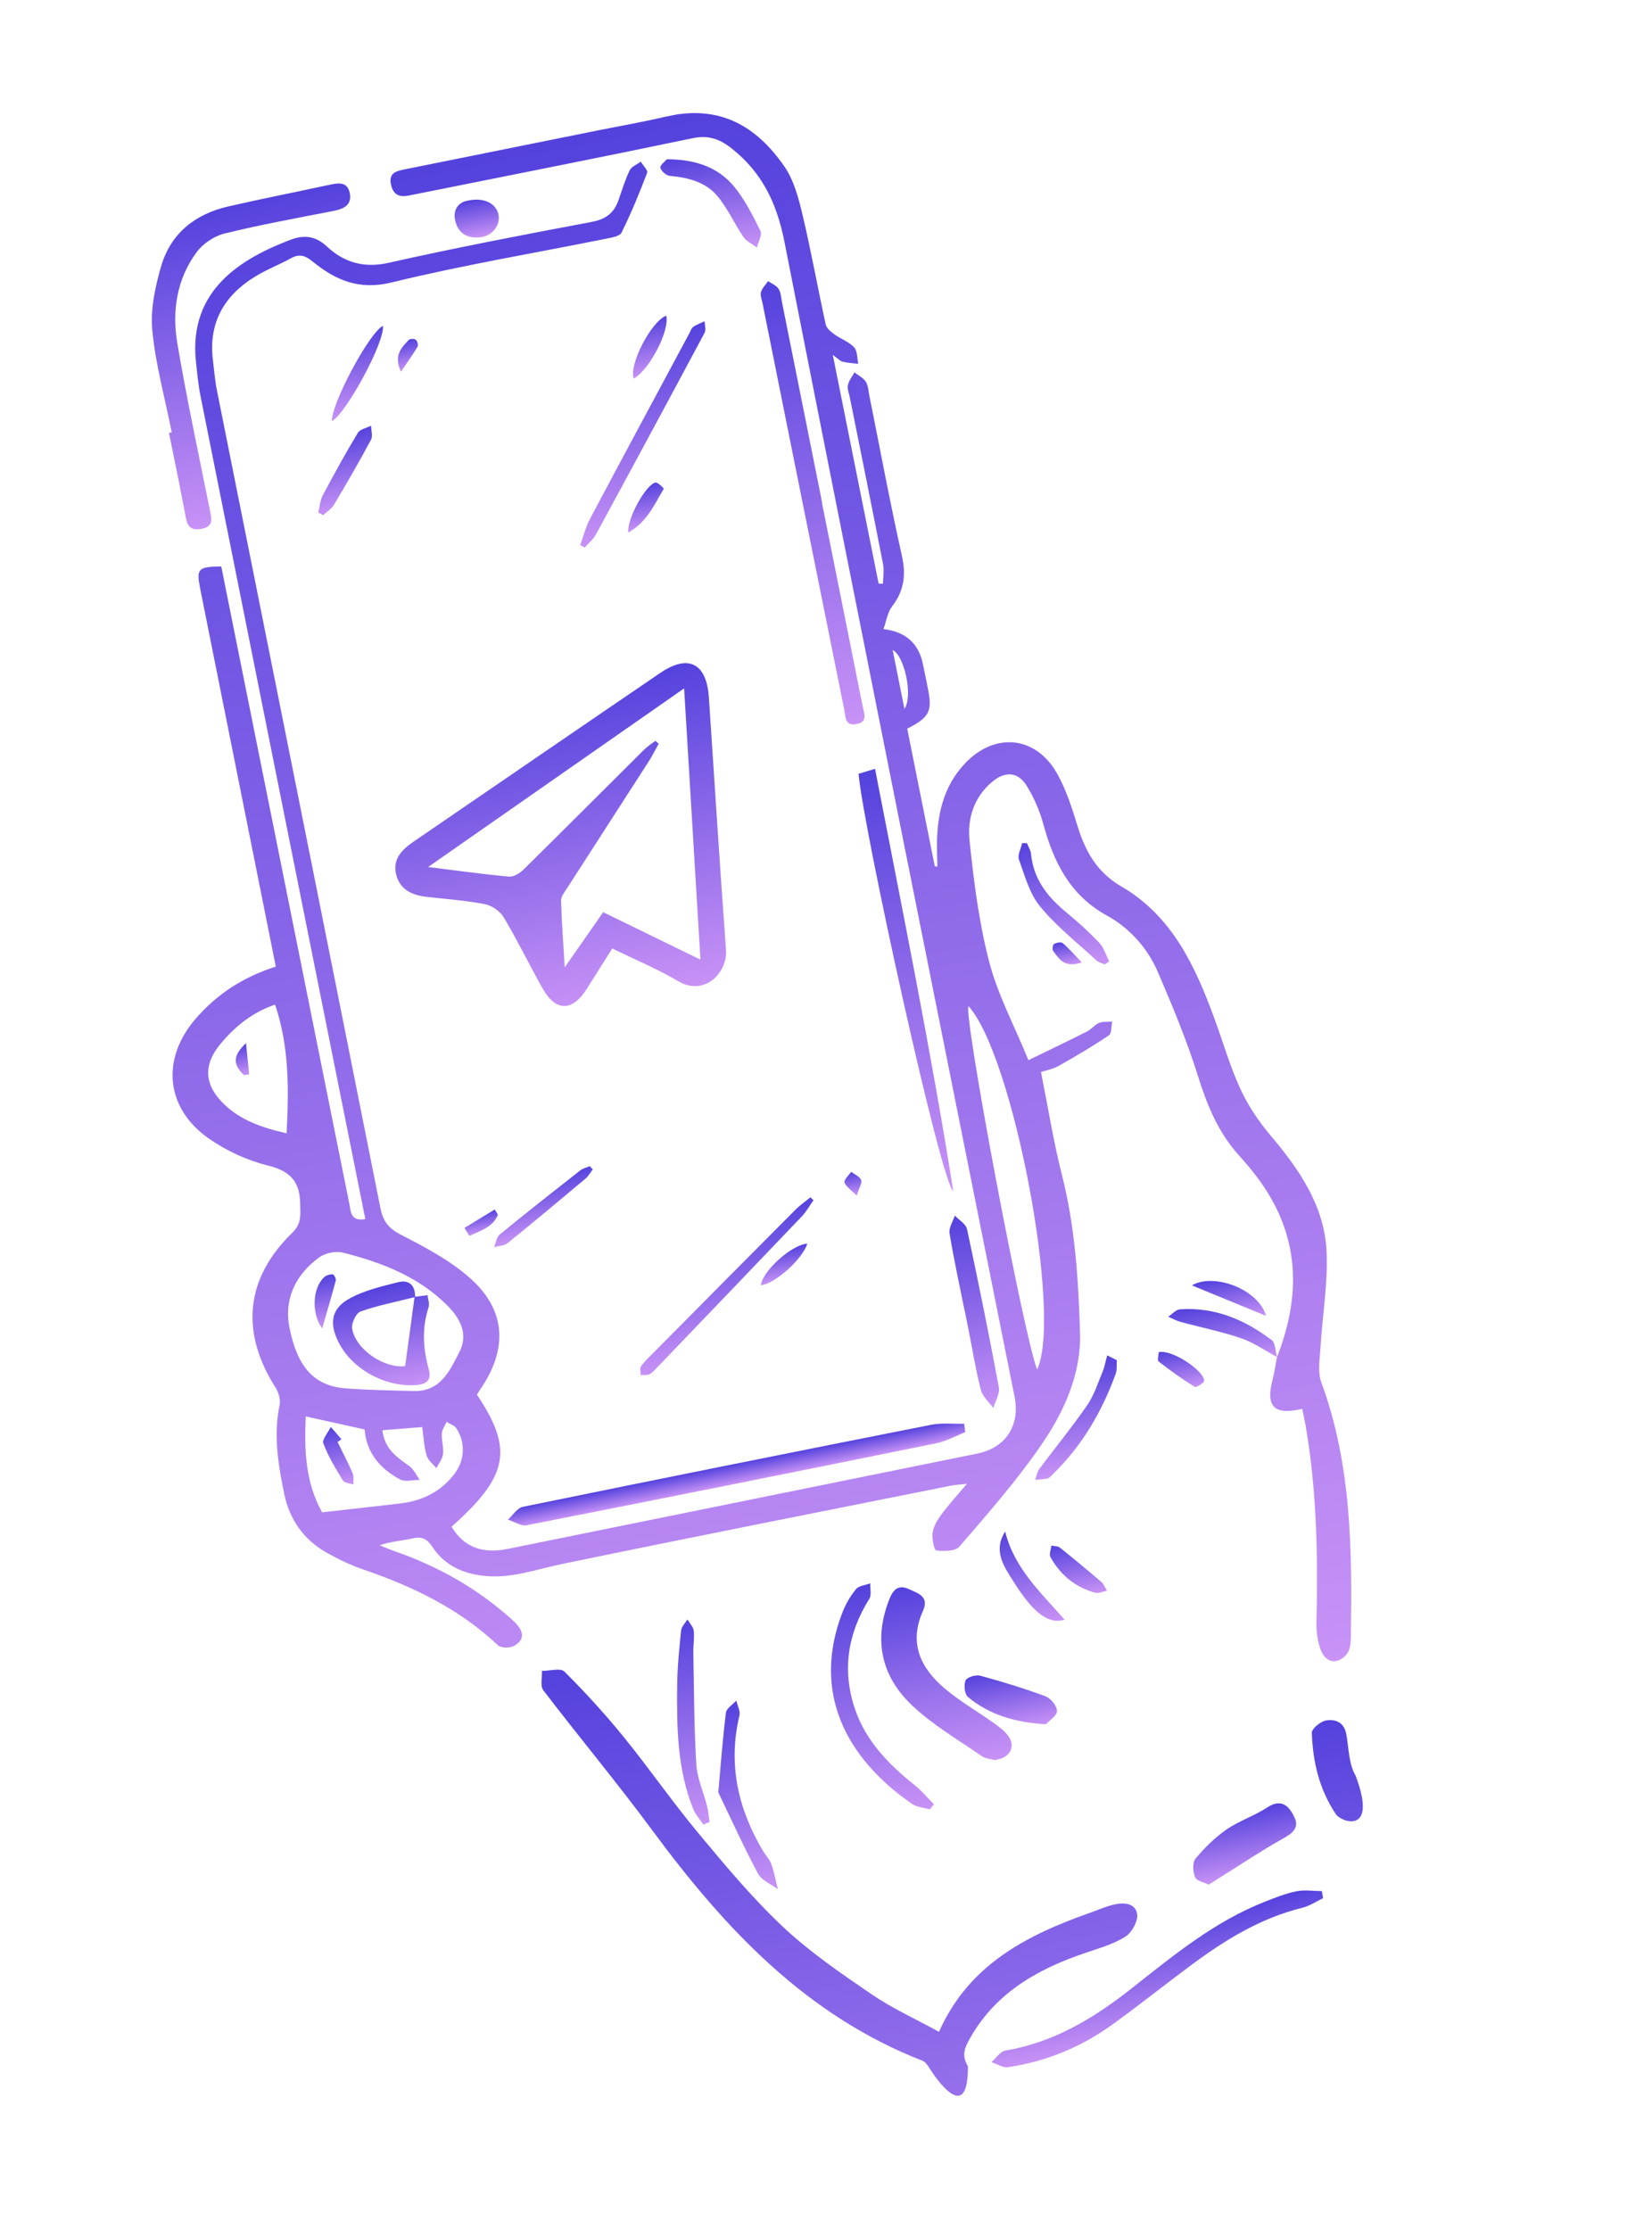 <svg width="146" height="197" viewBox="0 0 146 197" fill="none" xmlns="http://www.w3.org/2000/svg">
<g clip-path="url(#clip0_5016_13)">
<path d="M112.859 119.879C114.826 114.871 114.928 109.96 111.982 105.268C111.26 104.116 110.385 103.042 109.472 102.028C107.654 100.011 106.682 97.63 105.879 95.066C104.897 91.931 103.628 88.876 102.324 85.853C101.411 83.733 99.848 81.99 97.832 80.878C94.555 79.077 93.119 76.156 92.199 72.77C91.883 71.607 91.375 70.454 90.745 69.424C89.99 68.188 88.859 68.098 87.729 69.026C86.082 70.377 85.484 72.298 85.684 74.237C86.058 77.835 86.514 81.46 87.419 84.951C88.161 87.815 89.6 90.498 90.889 93.651C92.848 92.698 94.479 91.919 96.091 91.103C96.466 90.914 96.743 90.518 97.121 90.363C97.469 90.22 97.898 90.275 98.292 90.24C98.204 90.653 98.261 91.278 98.01 91.449C96.57 92.418 95.072 93.305 93.558 94.157C93.04 94.449 92.413 94.556 92 94.695C92.624 97.811 93.101 100.837 93.852 103.79C95.015 108.355 95.3 113.009 95.45 117.669C95.572 121.391 94.029 124.727 91.986 127.694C89.823 130.832 87.28 133.721 84.79 136.62C84.432 137.037 83.421 137.032 82.744 136.959C82.566 136.939 82.344 135.904 82.424 135.378C82.508 134.813 82.853 134.242 83.208 133.766C83.85 132.901 84.583 132.106 85.459 131.068C84.828 131.138 84.434 131.156 84.052 131.232C72.582 133.526 61.106 135.788 49.651 138.157C47.395 138.624 45.227 139.443 42.856 139.209C40.904 139.016 39.282 138.271 38.197 136.62C37.74 135.925 37.28 135.704 36.458 135.892C35.544 136.104 34.588 136.143 33.553 136.503C34.023 136.688 34.487 136.888 34.966 137.056C38.81 138.398 42.275 140.378 45.295 143.105C46.345 144.053 46.418 144.825 45.445 145.38C45.081 145.588 44.283 145.593 44.015 145.339C40.601 142.119 36.509 140.144 32.121 138.644C31.009 138.266 29.933 137.745 28.905 137.174C26.85 136.028 25.589 134.234 25.117 131.952C24.583 129.364 24.157 126.765 24.712 124.099C24.809 123.628 24.623 122.994 24.352 122.57C21.221 117.657 21.683 112.909 25.846 108.88C26.674 108.077 26.541 107.295 26.529 106.338C26.507 104.336 25.63 103.438 23.649 102.946C21.812 102.49 19.967 101.634 18.417 100.543C14.604 97.855 14.244 93.503 17.294 89.985C19.169 87.823 21.463 86.31 24.375 85.383C24.264 84.828 24.156 84.289 24.048 83.75C21.925 73.159 19.802 62.57 17.687 51.976C17.339 50.239 17.503 50.059 19.555 50.038C19.655 50.538 19.763 51.079 19.871 51.618C22 62.208 24.128 72.796 26.257 83.387C27.797 91.056 29.338 98.729 30.887 106.397C31.019 107.054 30.974 107.905 32.286 107.689C32.186 107.19 32.09 106.71 31.994 106.231C27.238 82.507 22.48 58.783 17.735 35.053C17.524 34.002 17.417 32.926 17.309 31.857C16.677 25.533 21.453 22.795 25.64 21.193C26.767 20.762 27.814 20.769 28.876 21.762C30.363 23.156 32.129 23.714 34.344 23.215C40.3 21.874 46.305 20.729 52.307 19.599C53.538 19.367 54.264 18.814 54.655 17.694C54.968 16.804 55.242 15.893 55.65 15.048C55.813 14.714 56.294 14.532 56.63 14.28C56.83 14.615 57.278 15.045 57.191 15.271C56.509 17.058 55.779 18.836 54.93 20.549C54.764 20.881 54.027 20.994 53.531 21.093C47.219 22.364 40.853 23.424 34.604 24.952C31.704 25.659 29.645 24.734 27.621 23.096C26.974 22.574 26.479 22.398 25.739 22.801C24.661 23.39 23.499 23.834 22.462 24.482C19.785 26.154 18.434 28.536 18.81 31.749C18.921 32.683 18.998 33.627 19.183 34.549C23.995 58.599 28.824 82.646 33.616 106.701C33.851 107.874 34.332 108.508 35.437 109.072C37.563 110.16 39.742 111.316 41.515 112.876C44.737 115.712 44.91 119.162 42.435 122.741C42.331 122.894 42.239 123.056 42.15 123.197C45.391 128.026 44.93 130.398 39.909 134.86C40.97 136.642 42.603 137.282 44.883 136.819C58.712 134.012 72.541 131.205 86.37 128.401C88.897 127.888 90.17 125.911 89.665 123.373C82.862 89.379 76.028 55.391 69.33 21.373C68.664 17.992 67.383 15.275 64.693 13.136C63.611 12.276 62.62 11.915 61.203 12.21C53.278 13.867 45.331 15.427 37.393 17.021C36.974 17.105 36.557 17.183 36.138 17.27C35.319 17.44 34.761 17.229 34.559 16.325C34.333 15.318 34.957 15.122 35.721 14.969C41.386 13.833 47.05 12.689 52.713 11.545C54.757 11.136 56.812 10.779 58.839 10.303C63.659 9.169 66.909 11.219 69.317 14.697C70.162 15.915 70.573 17.495 70.925 18.971C71.689 22.182 72.267 25.433 72.973 28.659C73.045 28.991 73.419 29.3 73.726 29.523C74.295 29.934 75.015 30.18 75.479 30.674C75.783 30.997 75.743 31.639 75.855 32.138C75.393 32.081 74.919 32.065 74.469 31.95C74.23 31.889 74.033 31.656 73.6 31.347L77.651 51.554C77.778 51.558 77.906 51.562 78.033 51.566C78.042 50.992 78.152 50.395 78.044 49.845C77.09 44.938 76.096 40.036 75.113 35.135C75.039 34.766 74.866 34.372 74.935 34.027C75.014 33.627 75.314 33.27 75.515 32.896C75.857 33.162 76.29 33.368 76.512 33.711C76.73 34.046 76.745 34.518 76.828 34.932C77.776 39.65 78.654 44.381 79.704 49.075C80.084 50.779 79.908 52.181 78.84 53.566C78.439 54.089 78.339 54.843 78.076 55.57C80.036 55.799 81.201 56.838 81.572 58.688C81.711 59.382 81.853 60.075 81.995 60.768C82.417 62.828 82.155 63.358 80.178 64.368L82.615 76.528C82.693 76.532 82.77 76.537 82.848 76.542C82.832 75.994 82.811 75.444 82.807 74.896C82.782 72.129 83.303 69.529 85.284 67.436C87.932 64.635 91.566 65.004 93.441 68.359C94.235 69.781 94.745 71.383 95.224 72.95C95.908 75.189 96.947 77.051 99.083 78.292C103.585 80.904 105.62 85.324 107.317 89.941C108.08 92.017 108.69 94.163 109.61 96.166C110.288 97.638 111.226 99.043 112.276 100.284C114.823 103.296 117.051 106.505 117.238 110.539C117.367 113.373 116.869 116.236 116.696 119.086C116.635 120.09 116.443 121.205 116.772 122.098C119.474 129.435 119.502 137.065 119.383 144.715C119.374 145.201 119.295 145.804 119.001 146.144C118.209 147.069 117.158 146.898 116.729 145.752C116.443 144.988 116.324 144.117 116.343 143.298C116.483 137.491 116.38 131.701 115.394 125.959C115.307 125.454 115.192 124.952 115.091 124.447C112.6 125.038 111.84 124.245 112.466 121.87C112.64 121.213 112.728 120.533 112.856 119.865L112.85 119.866L112.859 119.879ZM25.592 117.308C26.221 120.447 27.538 122.406 30.52 122.636C32.536 122.792 34.566 122.825 36.59 122.874C38.948 122.929 39.769 121.046 40.606 119.417C41.43 117.815 40.64 116.398 39.449 115.232C36.904 112.732 33.69 111.505 30.318 110.653C29.685 110.492 28.758 110.672 28.229 111.057C25.939 112.707 25.101 114.993 25.589 117.312L25.592 117.308ZM27.026 125.123C26.87 128.152 27.017 131.002 28.466 133.587C30.882 133.314 33.139 133.072 35.391 132.803C37.358 132.567 39.019 131.741 40.211 130.126C41.092 128.935 41.139 127.362 40.318 126.148C40.146 125.892 39.759 125.782 39.47 125.605C39.32 125.943 39.063 126.279 39.044 126.624C39.013 127.231 39.222 127.852 39.154 128.449C39.104 128.879 38.768 129.275 38.562 129.686C38.264 129.314 37.819 128.987 37.699 128.565C37.473 127.777 37.438 126.94 37.314 126.058C36.064 126.156 34.966 126.244 33.795 126.338C33.985 128.019 35.095 128.726 36.172 129.502C36.569 129.789 36.794 130.31 37.098 130.724C36.508 130.722 35.807 130.924 35.348 130.679C33.561 129.723 32.361 128.265 32.226 126.268C30.479 125.882 28.867 125.525 27.024 125.117L27.026 125.123ZM85.594 88.875C85.127 89.687 90.513 118.189 91.659 120.969C93.897 116.223 89.561 93.269 85.594 88.875ZM24.312 88.74C22.273 89.439 20.811 90.653 19.55 92.132C17.924 94.039 18.016 95.853 19.858 97.591C21.339 98.986 23.192 99.621 25.33 100.107C25.532 96.221 25.568 92.48 24.311 88.737L24.312 88.74ZM78.891 57.419L79.934 62.624C80.703 61.447 79.938 57.939 78.891 57.419Z" fill="url(#paint0_linear_5016_13)"/>
<path d="M115.935 153.074C116.026 155.631 116.593 158.076 118.068 160.264C118.537 160.96 121.81 162.127 119.798 156.832C119.182 155.803 119.212 154.383 118.972 153.137C118.772 152.112 117.977 151.832 117.175 151.978C116.693 152.066 115.92 152.708 115.935 153.074Z" fill="url(#paint1_linear_5016_13)"/>
<path d="M82.99 179.472C85.634 173.515 90.771 170.925 96.385 168.943C97.053 168.707 97.707 168.417 98.395 168.247C99.276 168.029 100.339 168.089 100.497 169.066C100.597 169.683 100.028 170.712 99.456 171.073C98.397 171.74 97.126 172.097 95.918 172.507C91.586 173.974 87.813 176.129 85.561 180.35C85.133 181.154 85.081 181.716 85.545 182.532C85.561 188.372 82.039 182.525 82.039 182.525C82.039 182.525 81.787 182.135 81.57 182.05C71.222 178.029 64.051 170.341 57.658 161.691C54.551 157.485 51.194 153.465 48.017 149.309C47.726 148.927 47.923 148.175 47.894 147.594C48.576 147.598 49.544 147.316 49.886 147.658C51.719 149.488 53.477 151.409 55.111 153.419C57.37 156.199 59.412 159.157 61.705 161.912C64.086 164.773 66.484 167.656 69.191 170.2C71.578 172.44 74.331 174.32 77.05 176.175C78.868 177.415 80.905 178.335 82.996 179.482L82.99 179.472Z" fill="url(#paint2_linear_5016_13)"/>
<path d="M54.111 83.776C53.327 85.021 52.584 86.211 51.829 87.395C50.578 89.362 49.104 89.358 47.97 87.344C46.794 85.254 45.746 83.094 44.521 81.037C44.198 80.497 43.474 79.988 42.853 79.87C41.152 79.539 39.408 79.419 37.681 79.219C36.418 79.074 35.355 78.592 35.017 77.272C34.668 75.911 35.507 75.059 36.533 74.358C43.802 69.383 51.063 64.402 58.343 59.449C60.833 57.754 62.443 58.575 62.649 61.599C63.15 69.022 63.609 76.451 64.16 83.87C64.316 85.989 62.219 88.028 59.926 86.667C58.147 85.609 56.211 84.809 54.109 83.782L54.111 83.776ZM60.464 60.805C52.868 66.103 45.502 71.24 37.836 76.587C40.511 76.916 42.743 77.234 44.986 77.436C45.394 77.471 45.939 77.136 46.263 76.816C49.832 73.302 53.367 69.754 56.921 66.226C57.218 65.929 57.585 65.703 57.921 65.442C58.017 65.525 58.114 65.611 58.213 65.694C57.925 66.209 57.664 66.743 57.345 67.241C54.946 70.977 52.53 74.703 50.128 78.438C49.901 78.788 49.575 79.191 49.584 79.558C49.637 81.454 49.784 83.346 49.908 85.451C51.132 83.695 52.2 82.164 53.308 80.578C56.088 81.933 58.843 83.276 61.904 84.768C61.41 76.572 60.944 68.828 60.46 60.803L60.464 60.805Z" fill="url(#paint3_linear_5016_13)"/>
<path d="M15.179 38.186C14.579 35.191 13.753 32.215 13.461 29.191C13.281 27.338 13.712 25.345 14.239 23.523C15.085 20.617 17.245 18.905 20.179 18.235C23.128 17.561 26.098 16.972 29.058 16.337C29.828 16.171 30.669 15.988 30.901 17.012C31.148 18.115 30.378 18.458 29.434 18.641C26.231 19.265 23.017 19.848 19.852 20.626C18.942 20.85 17.953 21.509 17.393 22.257C15.608 24.651 15.191 27.492 15.673 30.337C16.516 35.304 17.583 40.232 18.57 45.173C18.709 45.864 18.851 46.469 17.897 46.693C17.017 46.899 16.589 46.63 16.422 45.721C15.959 43.221 15.437 40.733 14.936 38.237C15.018 38.221 15.1 38.204 15.182 38.188L15.179 38.186Z" fill="url(#paint4_linear_5016_13)"/>
<path d="M85.315 126.503C84.464 126.838 83.643 127.311 82.759 127.488C70.7 129.938 58.633 132.356 46.559 134.73C46.054 134.831 45.449 134.41 44.892 134.231C45.33 133.844 45.714 133.204 46.209 133.104C58.22 130.647 70.238 128.238 82.266 125.862C83.214 125.672 84.224 125.789 85.205 125.763L85.315 126.503Z" fill="url(#paint5_linear_5016_13)"/>
<path d="M72.631 44.362C73.835 50.372 75.043 56.383 76.24 62.394C76.362 63.006 76.73 63.766 75.691 63.959C74.635 64.156 74.733 63.268 74.613 62.682C72.193 50.713 69.789 38.737 67.386 26.764C67.322 26.44 67.173 26.082 67.254 25.796C67.357 25.444 67.664 25.151 67.883 24.834C68.202 25.058 68.62 25.217 68.81 25.519C69.022 25.861 69.036 26.328 69.12 26.742C70.296 32.613 71.473 38.484 72.651 44.358L72.628 44.363L72.631 44.362Z" fill="url(#paint6_linear_5016_13)"/>
<path d="M87.905 155.466C87.646 155.392 87.123 155.371 86.761 155.121C84.672 153.674 82.432 152.372 80.604 150.641C77.86 148.046 77.169 144.803 78.632 141.186C79 140.277 79.505 139.99 80.349 140.382C81.138 140.746 82.145 141.025 81.57 142.299C80.287 145.137 81.365 147.37 83.527 149.181C84.858 150.296 86.388 151.174 87.808 152.189C88.299 152.539 88.823 152.918 89.15 153.404C89.775 154.332 89.219 155.338 87.905 155.463L87.905 155.466Z" fill="url(#paint7_linear_5016_13)"/>
<path d="M84.249 105.213C83.152 104.474 76.308 73.24 75.876 68.352C76.276 68.23 76.701 68.104 77.334 67.912C79.749 80.402 82.27 92.756 84.249 105.213Z" fill="url(#paint8_linear_5016_13)"/>
<path d="M116.93 167.676C116.316 167.966 115.728 168.366 115.083 168.524C111.373 169.438 108.216 171.394 105.208 173.634C102.896 175.352 100.645 177.15 98.309 178.836C95.548 180.826 92.459 182.106 89.081 182.604C88.626 182.671 88.11 182.314 87.622 182.157C88.028 181.803 88.396 181.213 88.852 181.136C93.144 180.413 96.695 178.262 100.038 175.62C103.704 172.727 107.329 169.744 111.75 167.999C112.672 167.635 113.608 167.262 114.569 167.064C115.294 166.919 116.073 167.044 116.827 167.048C116.861 167.259 116.896 167.466 116.93 167.676Z" fill="url(#paint9_linear_5016_13)"/>
<path d="M82.186 159.828C81.664 159.677 81.055 159.652 80.632 159.362C74.792 155.349 71.715 149.516 74.447 142.448C74.732 141.71 75.147 140.99 75.646 140.38C75.899 140.071 76.479 140.025 76.912 139.862C76.892 140.324 77.041 140.889 76.829 141.228C74.898 144.299 74.409 147.591 75.565 150.979C76.516 153.766 78.528 155.856 80.821 157.675C81.448 158.172 81.966 158.804 82.531 159.374C82.417 159.526 82.303 159.678 82.186 159.828Z" fill="url(#paint10_linear_5016_13)"/>
<path d="M106.836 166.476C106.441 166.282 105.777 166.172 105.63 165.835C105.42 165.363 105.368 164.532 105.653 164.187C106.452 163.223 107.38 162.313 108.406 161.6C109.518 160.831 110.863 160.403 111.998 159.657C113.309 158.795 113.976 159.624 114.403 160.535C114.896 161.586 114.042 162.042 113.19 162.521C111.399 163.531 109.685 164.678 107.94 165.77C107.626 165.968 107.313 166.169 106.838 166.472L106.836 166.476Z" fill="url(#paint11_linear_5016_13)"/>
<path d="M85.268 115.865C84.805 113.558 84.3 111.257 83.917 108.937C83.838 108.455 84.216 107.898 84.384 107.374C84.755 107.769 85.363 108.114 85.463 108.569C86.462 113.214 87.405 117.874 88.277 122.548C88.381 123.111 87.962 123.77 87.785 124.383C87.408 123.852 86.84 123.37 86.686 122.779C86.239 121.05 85.958 119.279 85.609 117.524C85.498 116.972 85.387 116.416 85.276 115.863L85.271 115.864L85.268 115.865Z" fill="url(#paint12_linear_5016_13)"/>
<path d="M51.279 48.144C51.563 47.371 51.762 46.554 52.144 45.832C55.042 40.37 57.98 34.927 60.904 29.477C61.016 29.27 61.088 29 61.264 28.877C61.566 28.664 61.932 28.541 62.271 28.379C62.278 28.721 62.415 29.127 62.274 29.39C59.094 35.343 55.889 41.286 52.663 47.215C52.426 47.65 52.005 47.987 51.672 48.37L51.279 48.144Z" fill="url(#paint13_linear_5016_13)"/>
<path d="M63.479 158.336C63.697 155.928 63.867 153.603 64.155 151.292C64.203 150.901 64.756 150.573 65.073 150.217C65.174 150.66 65.444 151.142 65.35 151.54C64.324 155.825 65.216 159.759 67.418 163.474C67.659 163.881 68.013 164.238 68.167 164.667C68.423 165.385 68.559 166.141 68.747 166.883C68.147 166.432 67.315 166.102 66.991 165.502C65.752 163.198 64.678 160.806 63.484 158.335L63.479 158.336Z" fill="url(#paint14_linear_5016_13)"/>
<path d="M71.892 106.021C71.555 106.496 71.271 107.02 70.874 107.437C66.601 111.916 62.31 116.381 58.023 120.848C57.828 121.051 57.627 121.285 57.382 121.396C57.163 121.496 56.877 121.447 56.621 121.464C56.625 121.205 56.526 120.875 56.65 120.698C56.942 120.276 57.332 119.916 57.698 119.549C61.891 115.318 66.082 111.09 70.287 106.871C70.693 106.461 71.18 106.129 71.628 105.76C71.716 105.848 71.804 105.936 71.893 106.024L71.892 106.021Z" fill="url(#paint15_linear_5016_13)"/>
<path d="M62.166 161.171C61.855 160.706 61.453 160.276 61.251 159.765C59.84 156.238 59.804 152.519 59.848 148.803C59.868 147.209 60.031 145.613 60.195 144.026C60.23 143.684 60.559 143.372 60.751 143.049C60.947 143.382 61.27 143.699 61.31 144.048C61.383 144.694 61.261 145.361 61.274 146.015C61.34 149.293 61.339 152.579 61.538 155.85C61.612 157.088 62.172 158.293 62.482 159.518C62.599 159.982 62.637 160.467 62.709 160.942C62.529 161.016 62.347 161.094 62.168 161.168L62.166 161.171Z" fill="url(#paint16_linear_5016_13)"/>
<path d="M92.441 152.31C89.73 152.156 87.454 151.482 85.544 149.903C85.245 149.655 85.163 148.836 85.335 148.434C85.461 148.151 86.245 147.918 86.634 148.021C88.577 148.55 90.512 149.139 92.4 149.843C92.864 150.014 93.411 150.687 93.416 151.138C93.422 151.55 92.744 151.971 92.438 152.311L92.441 152.31Z" fill="url(#paint17_linear_5016_13)"/>
<path d="M58.941 14.069C61.389 14.077 63.414 14.73 64.843 16.441C65.819 17.607 66.523 19.017 67.205 20.391C67.378 20.744 67.011 21.363 66.892 21.859C66.49 21.555 65.976 21.33 65.706 20.935C64.894 19.749 64.304 18.392 63.387 17.302C62.344 16.065 60.795 15.681 59.19 15.536C58.876 15.508 58.427 15.108 58.362 14.813C58.315 14.591 58.784 14.256 58.943 14.066L58.941 14.069Z" fill="url(#paint18_linear_5016_13)"/>
<path d="M97.648 85.189C97.402 85.083 97.109 85.027 96.921 84.856C95.223 83.29 93.377 81.839 91.919 80.072C90.985 78.939 90.57 77.35 90.05 75.92C89.906 75.527 90.227 74.964 90.333 74.479C90.474 74.477 90.615 74.478 90.753 74.477C90.881 74.792 91.09 75.099 91.119 75.421C91.332 77.655 92.578 79.233 94.245 80.6C95.264 81.437 96.247 82.328 97.151 83.285C97.562 83.719 97.743 84.372 98.028 84.925C97.898 85.013 97.771 85.1 97.641 85.187L97.648 85.189Z" fill="url(#paint19_linear_5016_13)"/>
<path d="M98.698 120.151C98.674 120.543 98.738 120.967 98.612 121.321C97.397 124.691 95.626 127.725 93.029 130.24C92.893 130.37 92.756 130.553 92.593 130.591C92.233 130.675 91.854 130.683 91.482 130.723C91.603 130.399 91.655 130.028 91.855 129.759C93.259 127.876 94.752 126.055 96.085 124.127C96.692 123.249 97.026 122.179 97.441 121.177C97.63 120.714 97.718 120.21 97.853 119.725C98.135 119.868 98.416 120.008 98.698 120.151Z" fill="url(#paint20_linear_5016_13)"/>
<path d="M112.864 119.875C111.811 119.312 110.811 118.597 109.698 118.216C107.944 117.617 106.11 117.252 104.316 116.764C103.945 116.662 103.599 116.464 103.244 116.31C103.59 116.082 103.928 115.683 104.288 115.657C107.355 115.442 110.005 116.573 112.386 118.372C112.729 118.632 112.711 119.363 112.861 119.876L112.867 119.875L112.864 119.875Z" fill="url(#paint21_linear_5016_13)"/>
<path d="M88.834 135.284C89.632 138.521 91.98 140.681 94.091 143.074C92.649 143.504 91.317 142.489 89.552 139.675C88.726 138.362 87.742 136.993 88.836 135.284L88.834 135.284Z" fill="url(#paint22_linear_5016_13)"/>
<path d="M28.129 45.272C28.256 44.763 28.286 44.205 28.526 43.755C29.515 41.891 30.535 40.044 31.624 38.236C31.821 37.909 32.395 37.808 32.796 37.602C32.803 38.02 32.963 38.525 32.789 38.847C31.747 40.786 30.643 42.697 29.514 44.59C29.296 44.956 28.884 45.206 28.559 45.509C28.416 45.429 28.271 45.349 28.128 45.269L28.129 45.272Z" fill="url(#paint23_linear_5016_13)"/>
<path d="M41.304 17.731C42.769 17.399 43.814 17.967 44.044 18.909C44.263 19.798 43.577 20.783 42.561 20.943C41.45 21.116 40.559 20.711 40.257 19.598C39.943 18.444 40.622 17.85 41.304 17.731Z" fill="url(#paint24_linear_5016_13)"/>
<path d="M52.386 103.305C52.175 103.576 52.004 103.895 51.747 104.111C49.468 106.025 47.186 107.935 44.869 109.801C44.565 110.047 44.069 110.056 43.663 110.175C43.83 109.79 43.889 109.276 44.177 109.039C46.514 107.125 48.893 105.258 51.273 103.393C51.51 103.208 51.837 103.136 52.121 103.012C52.208 103.109 52.298 103.205 52.386 103.302L52.386 103.305Z" fill="url(#paint25_linear_5016_13)"/>
<path d="M33.84 28.783C34.037 30.19 30.584 36.526 29.343 37.197C29.212 35.839 32.57 29.452 33.84 28.783Z" fill="url(#paint26_linear_5016_13)"/>
<path d="M111.896 116.238C109.566 115.28 107.503 114.432 105.34 113.543C107.256 112.408 111.205 113.86 111.896 116.238Z" fill="url(#paint27_linear_5016_13)"/>
<path d="M97.839 140.513C97.403 140.6 97.078 140.771 96.819 140.7C95.045 140.222 93.716 139.134 92.838 137.544C92.699 137.293 92.882 136.869 92.916 136.525C93.169 136.58 93.483 136.561 93.665 136.706C94.906 137.693 96.125 138.709 97.329 139.735C97.521 139.896 97.616 140.167 97.839 140.513Z" fill="url(#paint28_linear_5016_13)"/>
<path d="M58.875 27.889C59.215 29.173 57.407 32.671 56.004 33.445C55.568 32.222 57.545 28.396 58.875 27.889Z" fill="url(#paint29_linear_5016_13)"/>
<path d="M55.523 47.044C55.418 45.786 57.066 42.842 57.915 42.625C58.117 42.573 58.683 43.137 58.666 43.169C57.836 44.55 57.202 46.103 55.523 47.044Z" fill="url(#paint30_linear_5016_13)"/>
<path d="M102.413 119.439C103.576 119.185 106.37 121.048 106.42 121.959C106.43 122.139 105.719 122.589 105.594 122.512C104.488 121.824 103.42 121.067 102.397 120.266C102.253 120.154 102.402 119.675 102.413 119.439Z" fill="url(#paint31_linear_5016_13)"/>
<path d="M71.348 109.858C70.92 111.261 68.411 113.451 67.248 113.526C67.36 112.321 69.95 109.936 71.348 109.858Z" fill="url(#paint32_linear_5016_13)"/>
<path d="M44.007 107.293C43.577 108.397 42.471 108.71 41.505 109.165C41.469 109.18 41.205 108.711 41.047 108.467C41.939 107.925 42.829 107.383 43.721 106.84L44.007 107.293Z" fill="url(#paint33_linear_5016_13)"/>
<path d="M95.607 85.014C94.052 85.543 93.598 84.686 93.08 84.013C92.98 83.883 93.033 83.456 93.149 83.389C93.36 83.267 93.774 83.187 93.916 83.306C94.466 83.773 94.945 84.328 95.607 85.014Z" fill="url(#paint34_linear_5016_13)"/>
<path d="M35.432 32.832C34.757 31.342 35.516 30.692 36.13 30.023C36.234 29.911 36.62 29.91 36.753 30.015C36.889 30.123 36.986 30.488 36.904 30.625C36.499 31.307 36.03 31.95 35.433 32.835L35.432 32.832Z" fill="url(#paint35_linear_5016_13)"/>
<path d="M75.715 105.613C75.17 105.053 74.722 104.788 74.641 104.441C74.582 104.191 75.013 103.826 75.227 103.514C75.536 103.748 75.99 103.927 76.108 104.235C76.209 104.505 75.932 104.918 75.715 105.613Z" fill="url(#paint36_linear_5016_13)"/>
<path d="M36.644 114.548C37.023 114.501 37.403 114.457 37.782 114.41C37.824 114.763 37.981 115.154 37.881 115.461C37.285 117.279 37.378 119.079 37.875 120.883C38.144 121.853 37.791 122.267 36.788 122.348C34.051 122.565 31.074 120.932 29.889 118.503C29.069 116.823 29.3 115.548 30.971 114.658C32.263 113.968 33.757 113.619 35.199 113.259C36.158 113.02 36.712 113.548 36.684 114.575C35.067 114.981 33.417 115.303 31.852 115.854C31.456 115.995 31.029 116.934 31.124 117.405C31.509 119.326 34.088 120.912 35.807 120.67C36.093 118.571 36.367 116.56 36.641 114.548L36.644 114.548Z" fill="url(#paint37_linear_5016_13)"/>
<path d="M28.467 117.345C27.487 115.966 27.632 113.737 28.66 112.813C28.842 112.647 29.151 112.556 29.4 112.565C29.503 112.567 29.72 112.943 29.68 113.095C29.32 114.461 28.915 115.815 28.471 117.347L28.467 117.345Z" fill="url(#paint38_linear_5016_13)"/>
<path d="M29.834 127.379C30.282 128.295 30.761 129.196 31.163 130.131C31.288 130.419 31.214 130.795 31.231 131.132C30.914 131.019 30.442 131 30.303 130.778C29.659 129.725 29.008 128.653 28.578 127.504C28.445 127.15 28.997 126.54 29.234 126.047C29.551 126.409 29.869 126.773 30.185 127.135C30.069 127.217 29.95 127.3 29.834 127.382L29.834 127.379Z" fill="url(#paint39_linear_5016_13)"/>
<path d="M21.561 94.97C20.581 94.028 20.546 93.27 21.743 92.144C21.851 93.228 21.937 94.067 22.02 94.907C21.868 94.929 21.713 94.948 21.561 94.97Z" fill="url(#paint40_linear_5016_13)"/>
</g>
<defs>
<linearGradient id="paint0_linear_5016_13" x1="48.149" y1="12.438" x2="76.728" y2="155.013" gradientUnits="userSpaceOnUse">
<stop stop-color="#5442DD"/>
<stop offset="1" stop-color="#C892F6"/>
</linearGradient>
<linearGradient id="paint1_linear_5016_13" x1="122.892" y1="150.832" x2="133.133" y2="201.918" gradientUnits="userSpaceOnUse">
<stop stop-color="#5442DD"/>
<stop offset="1" stop-color="#C892F6"/>
</linearGradient>
<linearGradient id="paint2_linear_5016_13" x1="70.972" y1="142.968" x2="86.183" y2="218.852" gradientUnits="userSpaceOnUse">
<stop stop-color="#5442DD"/>
<stop offset="1" stop-color="#C892F6"/>
</linearGradient>
<linearGradient id="paint3_linear_5016_13" x1="47.216" y1="61.214" x2="52.764" y2="88.891" gradientUnits="userSpaceOnUse">
<stop stop-color="#5442DD"/>
<stop offset="1" stop-color="#C892F6"/>
</linearGradient>
<linearGradient id="paint4_linear_5016_13" x1="20.973" y1="17.956" x2="26.392" y2="44.992" gradientUnits="userSpaceOnUse">
<stop stop-color="#5442DD"/>
<stop offset="1" stop-color="#C892F6"/>
</linearGradient>
<linearGradient id="paint5_linear_5016_13" x1="64.912" y1="129.316" x2="65.254" y2="131.02" gradientUnits="userSpaceOnUse">
<stop stop-color="#5442DD"/>
<stop offset="1" stop-color="#C892F6"/>
</linearGradient>
<linearGradient id="paint6_linear_5016_13" x1="67.869" y1="24.837" x2="75.711" y2="63.955" gradientUnits="userSpaceOnUse">
<stop stop-color="#5442DD"/>
<stop offset="1" stop-color="#C892F6"/>
</linearGradient>
<linearGradient id="paint7_linear_5016_13" x1="81.643" y1="139.801" x2="84.906" y2="156.079" gradientUnits="userSpaceOnUse">
<stop stop-color="#5442DD"/>
<stop offset="1" stop-color="#C892F6"/>
</linearGradient>
<linearGradient id="paint8_linear_5016_13" x1="76.489" y1="68.082" x2="83.945" y2="105.274" gradientUnits="userSpaceOnUse">
<stop stop-color="#5442DD"/>
<stop offset="1" stop-color="#C892F6"/>
</linearGradient>
<linearGradient id="paint9_linear_5016_13" x1="101.249" y1="169.734" x2="103.264" y2="179.789" gradientUnits="userSpaceOnUse">
<stop stop-color="#5442DD"/>
<stop offset="1" stop-color="#C892F6"/>
</linearGradient>
<linearGradient id="paint10_linear_5016_13" x1="75.209" y1="140.203" x2="79.26" y2="160.414" gradientUnits="userSpaceOnUse">
<stop stop-color="#5442DD"/>
<stop offset="1" stop-color="#C892F6"/>
</linearGradient>
<linearGradient id="paint11_linear_5016_13" x1="109.381" y1="159.996" x2="110.531" y2="165.735" gradientUnits="userSpaceOnUse">
<stop stop-color="#5442DD"/>
<stop offset="1" stop-color="#C892F6"/>
</linearGradient>
<linearGradient id="paint12_linear_5016_13" x1="84.412" y1="107.369" x2="87.821" y2="124.376" gradientUnits="userSpaceOnUse">
<stop stop-color="#5442DD"/>
<stop offset="1" stop-color="#C892F6"/>
</linearGradient>
<linearGradient id="paint13_linear_5016_13" x1="55.083" y1="29.82" x2="58.526" y2="46.996" gradientUnits="userSpaceOnUse">
<stop stop-color="#5442DD"/>
<stop offset="1" stop-color="#C892F6"/>
</linearGradient>
<linearGradient id="paint14_linear_5016_13" x1="63.684" y1="150.495" x2="67.038" y2="167.226" gradientUnits="userSpaceOnUse">
<stop stop-color="#5442DD"/>
<stop offset="1" stop-color="#C892F6"/>
</linearGradient>
<linearGradient id="paint15_linear_5016_13" x1="63.003" y1="107.489" x2="65.469" y2="119.791" gradientUnits="userSpaceOnUse">
<stop stop-color="#5442DD"/>
<stop offset="1" stop-color="#C892F6"/>
</linearGradient>
<linearGradient id="paint16_linear_5016_13" x1="59.416" y1="143.317" x2="62.963" y2="161.012" gradientUnits="userSpaceOnUse">
<stop stop-color="#5442DD"/>
<stop offset="1" stop-color="#C892F6"/>
</linearGradient>
<linearGradient id="paint17_linear_5016_13" x1="88.802" y1="147.487" x2="89.872" y2="152.825" gradientUnits="userSpaceOnUse">
<stop stop-color="#5442DD"/>
<stop offset="1" stop-color="#C892F6"/>
</linearGradient>
<linearGradient id="paint18_linear_5016_13" x1="61.96" y1="13.461" x2="63.769" y2="22.485" gradientUnits="userSpaceOnUse">
<stop stop-color="#5442DD"/>
<stop offset="1" stop-color="#C892F6"/>
</linearGradient>
<linearGradient id="paint19_linear_5016_13" x1="92.747" y1="73.995" x2="95.094" y2="85.701" gradientUnits="userSpaceOnUse">
<stop stop-color="#5442DD"/>
<stop offset="1" stop-color="#C892F6"/>
</linearGradient>
<linearGradient id="paint20_linear_5016_13" x1="94.096" y1="120.478" x2="95.987" y2="129.912" gradientUnits="userSpaceOnUse">
<stop stop-color="#5442DD"/>
<stop offset="1" stop-color="#C892F6"/>
</linearGradient>
<linearGradient id="paint21_linear_5016_13" x1="107.44" y1="115.021" x2="108.585" y2="120.733" gradientUnits="userSpaceOnUse">
<stop stop-color="#5442DD"/>
<stop offset="1" stop-color="#C892F6"/>
</linearGradient>
<linearGradient id="paint22_linear_5016_13" x1="90.205" y1="135.009" x2="91.911" y2="143.521" gradientUnits="userSpaceOnUse">
<stop stop-color="#5442DD"/>
<stop offset="1" stop-color="#C892F6"/>
</linearGradient>
<linearGradient id="paint23_linear_5016_13" x1="29.813" y1="38.2" x2="31.173" y2="44.985" gradientUnits="userSpaceOnUse">
<stop stop-color="#5442DD"/>
<stop offset="1" stop-color="#C892F6"/>
</linearGradient>
<linearGradient id="paint24_linear_5016_13" x1="41.822" y1="17.626" x2="42.49" y2="20.959" gradientUnits="userSpaceOnUse">
<stop stop-color="#5442DD"/>
<stop offset="1" stop-color="#C892F6"/>
</linearGradient>
<linearGradient id="paint25_linear_5016_13" x1="47.464" y1="103.945" x2="48.518" y2="109.202" gradientUnits="userSpaceOnUse">
<stop stop-color="#5442DD"/>
<stop offset="1" stop-color="#C892F6"/>
</linearGradient>
<linearGradient id="paint26_linear_5016_13" x1="30.868" y1="29.379" x2="32.316" y2="36.601" gradientUnits="userSpaceOnUse">
<stop stop-color="#5442DD"/>
<stop offset="1" stop-color="#C892F6"/>
</linearGradient>
<linearGradient id="paint27_linear_5016_13" x1="108.203" y1="112.822" x2="109.004" y2="116.818" gradientUnits="userSpaceOnUse">
<stop stop-color="#5442DD"/>
<stop offset="1" stop-color="#C892F6"/>
</linearGradient>
<linearGradient id="paint28_linear_5016_13" x1="94.754" y1="136.157" x2="95.721" y2="140.98" gradientUnits="userSpaceOnUse">
<stop stop-color="#5442DD"/>
<stop offset="1" stop-color="#C892F6"/>
</linearGradient>
<linearGradient id="paint29_linear_5016_13" x1="56.956" y1="28.274" x2="57.916" y2="33.062" gradientUnits="userSpaceOnUse">
<stop stop-color="#5442DD"/>
<stop offset="1" stop-color="#C892F6"/>
</linearGradient>
<linearGradient id="paint30_linear_5016_13" x1="56.648" y1="42.879" x2="57.408" y2="46.666" gradientUnits="userSpaceOnUse">
<stop stop-color="#5442DD"/>
<stop offset="1" stop-color="#C892F6"/>
</linearGradient>
<linearGradient id="paint31_linear_5016_13" x1="103.995" y1="119.121" x2="104.714" y2="122.708" gradientUnits="userSpaceOnUse">
<stop stop-color="#5442DD"/>
<stop offset="1" stop-color="#C892F6"/>
</linearGradient>
<linearGradient id="paint32_linear_5016_13" x1="69.021" y1="110.31" x2="69.574" y2="113.07" gradientUnits="userSpaceOnUse">
<stop stop-color="#5442DD"/>
<stop offset="1" stop-color="#C892F6"/>
</linearGradient>
<linearGradient id="paint33_linear_5016_13" x1="42.372" y1="107.11" x2="42.735" y2="108.918" gradientUnits="userSpaceOnUse">
<stop stop-color="#5442DD"/>
<stop offset="1" stop-color="#C892F6"/>
</linearGradient>
<linearGradient id="paint34_linear_5016_13" x1="94.061" y1="83.154" x2="94.485" y2="85.271" gradientUnits="userSpaceOnUse">
<stop stop-color="#5442DD"/>
<stop offset="1" stop-color="#C892F6"/>
</linearGradient>
<linearGradient id="paint35_linear_5016_13" x1="35.821" y1="30.045" x2="36.344" y2="32.652" gradientUnits="userSpaceOnUse">
<stop stop-color="#5442DD"/>
<stop offset="1" stop-color="#C892F6"/>
</linearGradient>
<linearGradient id="paint36_linear_5016_13" x1="75.212" y1="103.517" x2="75.635" y2="105.629" gradientUnits="userSpaceOnUse">
<stop stop-color="#5442DD"/>
<stop offset="1" stop-color="#C892F6"/>
</linearGradient>
<linearGradient id="paint37_linear_5016_13" x1="33.188" y1="113.66" x2="35.005" y2="122.728" gradientUnits="userSpaceOnUse">
<stop stop-color="#5442DD"/>
<stop offset="1" stop-color="#C892F6"/>
</linearGradient>
<linearGradient id="paint38_linear_5016_13" x1="28.433" y1="112.73" x2="29.324" y2="117.176" gradientUnits="userSpaceOnUse">
<stop stop-color="#5442DD"/>
<stop offset="1" stop-color="#C892F6"/>
</linearGradient>
<linearGradient id="paint39_linear_5016_13" x1="29.318" y1="126.03" x2="30.375" y2="131.303" gradientUnits="userSpaceOnUse">
<stop stop-color="#5442DD"/>
<stop offset="1" stop-color="#C892F6"/>
</linearGradient>
<linearGradient id="paint40_linear_5016_13" x1="21.149" y1="92.263" x2="21.692" y2="94.973" gradientUnits="userSpaceOnUse">
<stop stop-color="#5442DD"/>
<stop offset="1" stop-color="#C892F6"/>
</linearGradient>
<clipPath id="clip0_5016_13">
<rect width="111.979" height="178.447" fill="white" transform="translate(0.5 22) rotate(-11.335)"/>
</clipPath>
</defs>
</svg>
